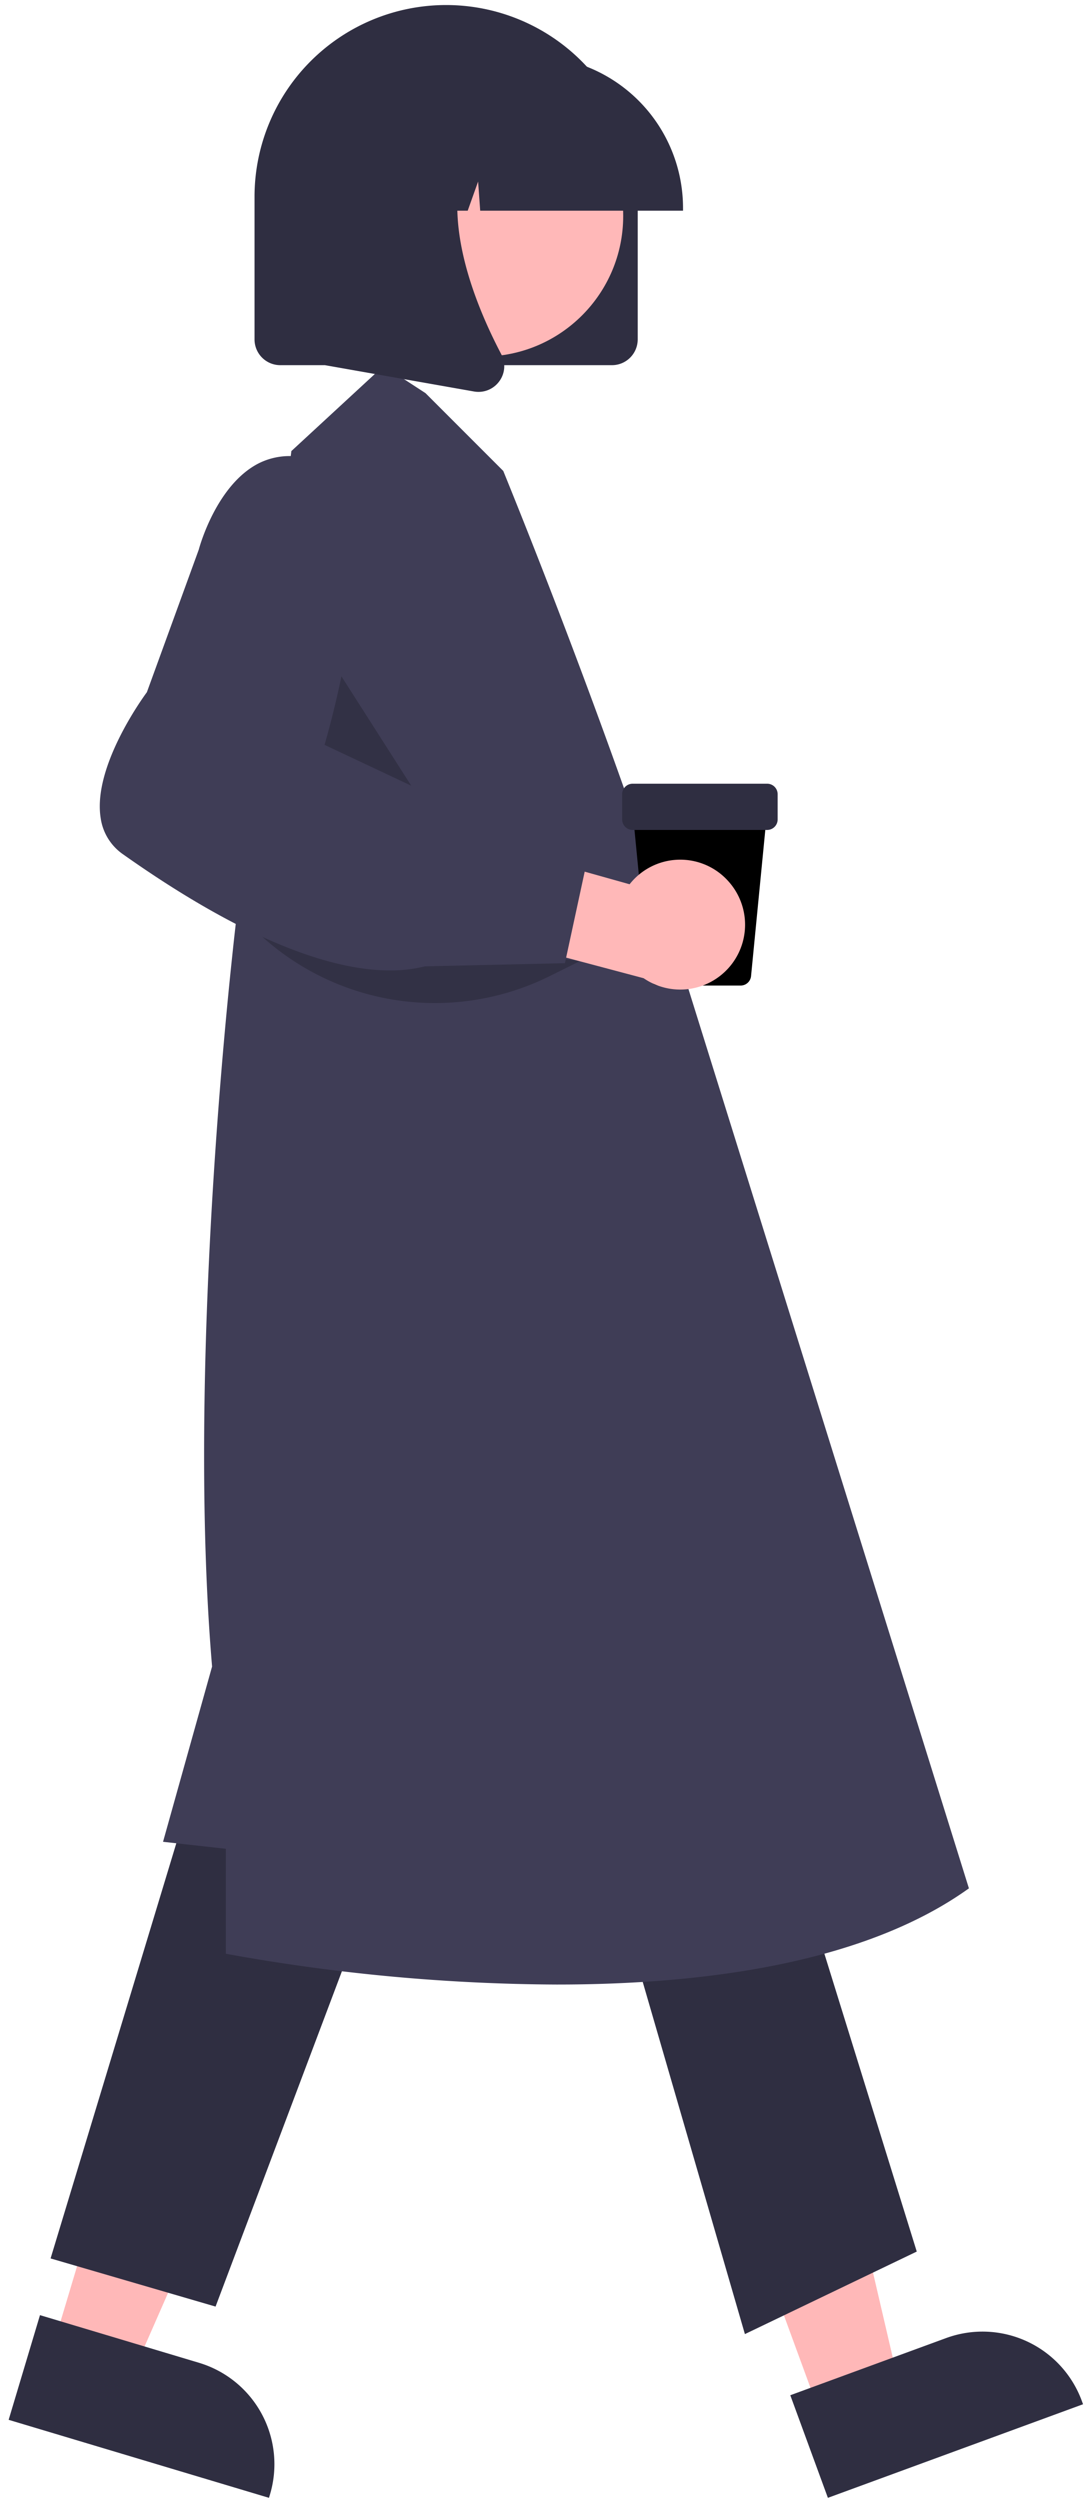 <svg fill='#2F2E41' viewBox='0 0 118 270' xmlns='http://www.w3.org/2000/svg'>
	<path d='m5.693 253.535 8.724 2.613 14.231-32.408-12.876-3.856-10.079 33.651Z' fill='#FFB8B8' />
	<path d='m4.32 250.02 17.182 5.146a11.433 11.433 0 0 1 6.782 5.526 11.431 11.431 0 0 1 .888 8.703l-.107.356-28.131-8.426 3.386-11.305Zm16.002-55.152-14.857 49.029 17.828 5.2 17.086-45.315-20.057-8.914Z' />
	<path d='m88.602 260.663 8.551-3.135-8.023-34.473-12.62 4.627 12.092 32.981Z' fill='#FFB8B8' />
	<path d='m85.398 258.671 16.84-6.175a11.432 11.432 0 0 1 8.741.362 11.426 11.426 0 0 1 5.925 6.435l.128.349-27.571 10.109-4.063-11.08Zm-18.277-52.66 13.372 46.057 18.571-8.914-13.371-43.086-18.572 5.943Z' />
	<path
		d='M60.163 214.318a203.998 203.998 0 0 1-35.458-3.27l-.298-.06v-11.33l-6.79-.755 5.3-18.928c-2.47-29.16 1.04-66.089 2.176-76.718.26-2.493.431-3.892.431-3.892l5.959-50.65 9.97-9.203 4.529 2.947 8.402 8.402c9.766 24.034 17.515 46.661 17.564 48.115L104.7 203.93l-.221.156c-11.372 8.028-28.708 10.232-44.316 10.232Z'
		fill='#3F3D56'
	/>
	<path
		d='m35.708 71.181-2.29 14.294 15.503 6.395-13.213-20.689ZM25.893 98.667a27.882 27.882 0 0 0 15.577 9.105 27.888 27.888 0 0 0 17.891-2.34l3.304-1.635-36.772-5.13Z'
		fill='#000'
		opacity='.2'
	/>
	<path d='M66.129 39.437H30.285a2.784 2.784 0 0 1-2.781-2.781V21.206a20.703 20.703 0 0 1 35.328-14.613 20.703 20.703 0 0 1 6.078 14.613v15.45a2.784 2.784 0 0 1-2.781 2.781Z' />
	<path
		d='M52.163 38.507c8.383 0 15.179-6.796 15.179-15.179 0-8.383-6.796-15.179-15.179-15.179-8.383 0-15.179 6.796-15.179 15.179 0 8.383 6.796 15.179 15.179 15.179Z'
		fill='#FFB8B8'
	/>
	<path d='M73.807 22.752H51.889l-.225-3.147-1.124 3.147h-3.375l-.445-6.237-2.227 6.237h-6.53v-.309a16.395 16.395 0 0 1 16.377-16.377h3.09a16.395 16.395 0 0 1 16.377 16.377v.309Z' />
	<path d='M51.709 42.322a2.839 2.839 0 0 1-.492-.043L35.168 39.446V12.922h17.667l-.437.51c-6.086 7.097-1.501 18.606 1.774 24.834a2.739 2.739 0 0 1-.218 2.909 2.771 2.771 0 0 1-2.244 1.147Z' />
	<path
		d='M80.028 106.433h-8.797a1.129 1.129 0 0 1-.764-.293 1.133 1.133 0 0 1-.366-.732l-1.761-18.049h14.579l-1.761 18.049a1.133 1.133 0 0 1-.366.732c-.209.19-.481.294-.764.293Z'
		fill='currentColor'
	/>
	<path d='M82.896 89.63H68.364a1.137 1.137 0 0 1-1.135-1.135v-2.725a1.137 1.137 0 0 1 1.135-1.135h14.533a1.137 1.137 0 0 1 1.135 1.135v2.725a1.137 1.137 0 0 1-1.135 1.135Z' />
	<path
		d='M78.71 95.173a6.966 6.966 0 0 0-10.676.322l-15.326-4.302-4.886 8.676 21.728 5.772a7.003 7.003 0 0 0 4.836 1.171 7.006 7.006 0 0 0 4.393-2.336 7.004 7.004 0 0 0-.069-9.303Z'
		fill='#FFB8B8'
	/>
	<path
		d='M42.138 104.801c-7.287.001-17.145-4.271-28.849-12.546a5.732 5.732 0 0 1-2.413-3.928c-.863-5.469 4.471-12.863 4.995-13.572l5.608-15.4c.065-.25 1.872-6.914 6.409-9.284a7.439 7.439 0 0 1 6.214-.265c8.642 3.147 1.894 27.448.968 30.635l11.45 5.389 7.271 4.635 9.958 1.042-2.704 12.512-15.123.34c-1.238.303-2.509.452-3.784.442Z'
		fill='#3F3D56'
	/>
</svg>